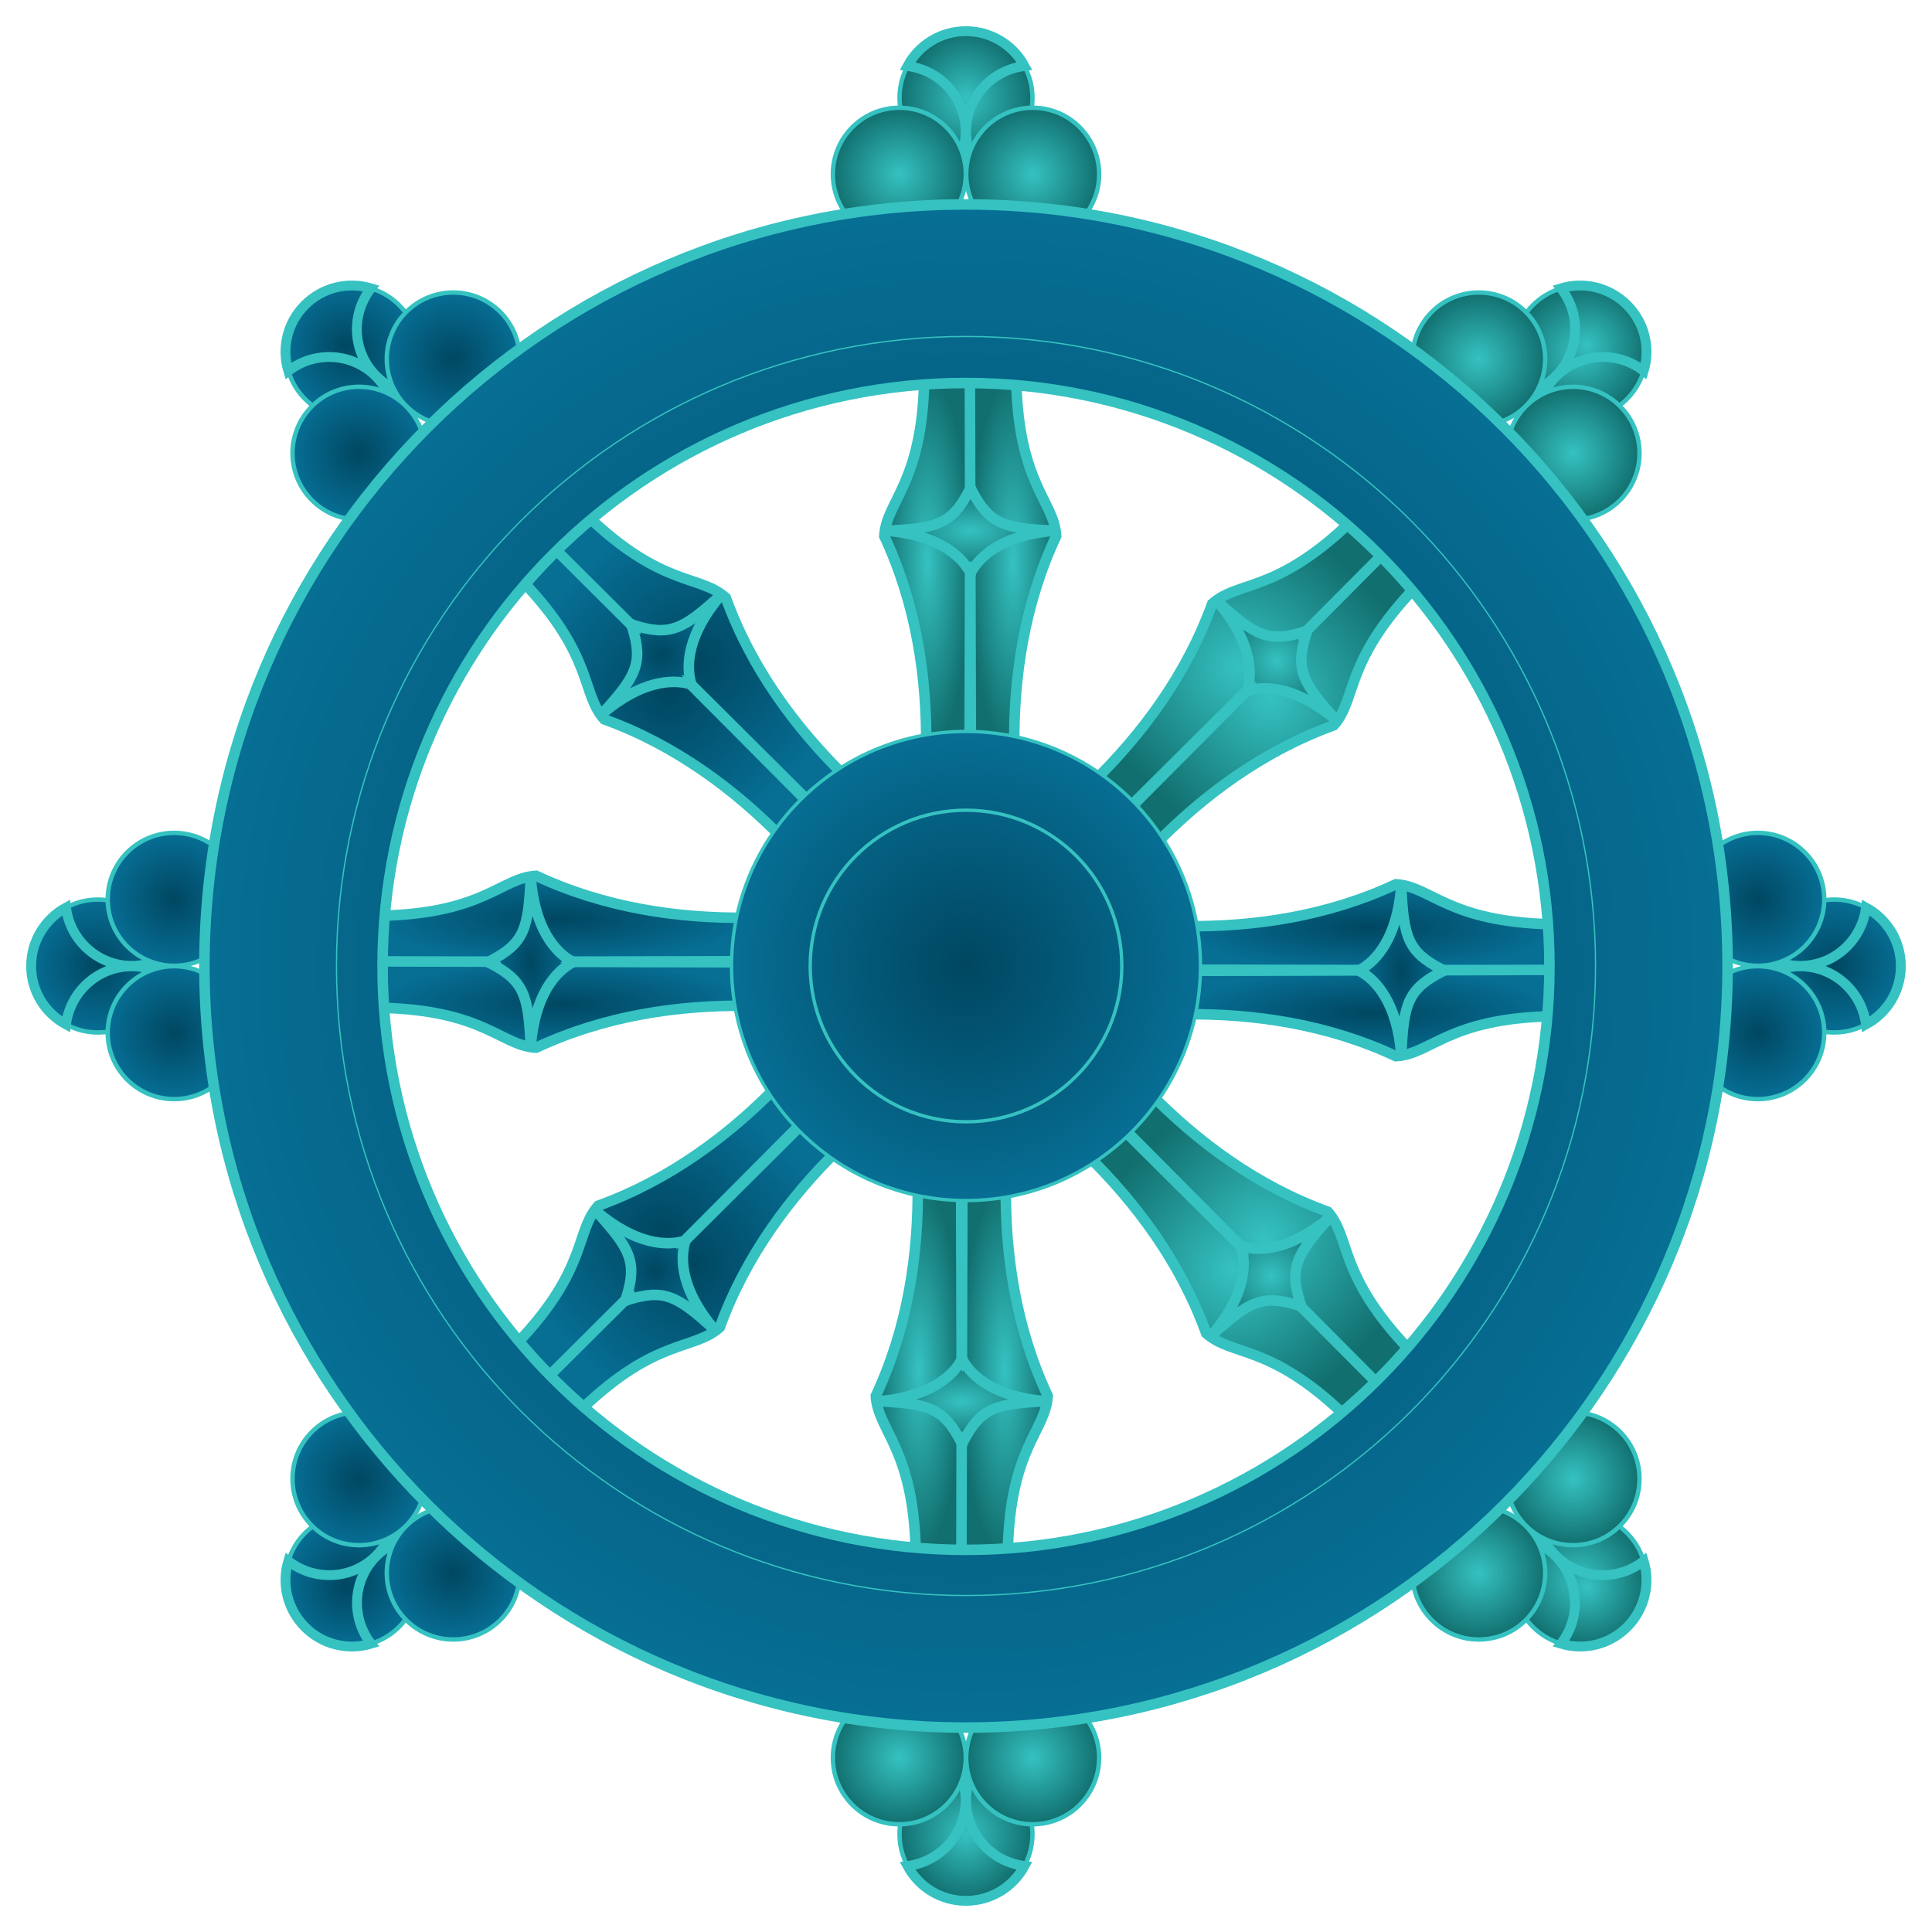 <svg width="62" height="62" viewBox="0 0 62 62" fill="none" xmlns="http://www.w3.org/2000/svg">
<path fill-rule="evenodd" clip-rule="evenodd" d="M17.204 28.106C16.076 28.169 15.542 29.315 12.207 29.387L12.132 30.875L23.953 30.845L23.967 29.451C21.767 29.476 19.406 29.137 17.204 28.106Z" fill="url(#paint0_angular_727_23489)" stroke="#35C2C1" stroke-width="0.338"/>
<path fill-rule="evenodd" clip-rule="evenodd" d="M17.204 33.622C16.076 33.559 15.542 32.413 12.207 32.341L12.132 30.852L23.953 30.883L23.967 32.277C21.767 32.252 19.406 32.59 17.204 33.622Z" fill="url(#paint1_angular_727_23489)" stroke="#35C2C1" stroke-width="0.338"/>
<path fill-rule="evenodd" clip-rule="evenodd" d="M17.032 28.181C16.955 29.808 16.823 30.277 15.722 30.843C15.663 30.86 15.663 30.868 15.678 30.875C15.663 30.881 15.663 30.889 15.722 30.906C16.823 31.472 16.955 31.941 17.032 33.568C17.164 31.924 17.831 31.191 18.334 30.906C18.392 30.889 18.392 30.881 18.378 30.875C18.392 30.868 18.392 30.86 18.334 30.843C17.831 30.558 17.164 29.825 17.032 28.181Z" fill="url(#paint2_angular_727_23489)" stroke="#35C2C1" stroke-width="0.338"/>
<path fill-rule="evenodd" clip-rule="evenodd" d="M44.796 28.378C45.924 28.441 46.458 29.587 49.793 29.659L49.868 31.147L38.047 31.117L38.033 29.723C40.234 29.748 42.594 29.409 44.796 28.378Z" fill="url(#paint3_angular_727_23489)" stroke="#35C2C1" stroke-width="0.338"/>
<path fill-rule="evenodd" clip-rule="evenodd" d="M44.796 33.894C45.924 33.831 46.458 32.685 49.793 32.613L49.868 31.125L38.047 31.155L38.033 32.549C40.234 32.524 42.594 32.862 44.796 33.894Z" fill="url(#paint4_angular_727_23489)" stroke="#35C2C1" stroke-width="0.338"/>
<path fill-rule="evenodd" clip-rule="evenodd" d="M44.968 28.454C44.836 30.098 44.169 30.828 43.666 31.113C43.615 31.127 43.61 31.138 43.619 31.144L43.622 31.147C43.61 31.154 43.611 31.163 43.666 31.179C44.169 31.464 44.836 32.194 44.968 33.838C45.045 32.211 45.177 31.745 46.278 31.179C46.333 31.163 46.334 31.154 46.322 31.147C46.322 31.147 46.323 31.145 46.322 31.144C46.334 31.138 46.333 31.128 46.278 31.113C45.177 30.547 45.045 30.081 44.968 28.454Z" fill="url(#paint5_angular_727_23489)" stroke="#35C2C1" stroke-width="0.338"/>
<path fill-rule="evenodd" clip-rule="evenodd" d="M28.106 44.795C28.169 45.923 29.315 46.458 29.387 49.792L30.875 49.868L30.845 38.047L29.451 38.033C29.476 40.233 29.137 42.594 28.106 44.795Z" fill="url(#paint6_angular_727_23489)" stroke="#35C2C1" stroke-width="0.338"/>
<path fill-rule="evenodd" clip-rule="evenodd" d="M33.622 44.795C33.559 45.923 32.413 46.458 32.341 49.792L30.853 49.868L30.884 38.047L32.278 38.033C32.252 40.233 32.591 42.594 33.622 44.795Z" fill="url(#paint7_angular_727_23489)" stroke="#35C2C1" stroke-width="0.338"/>
<path fill-rule="evenodd" clip-rule="evenodd" d="M30.862 43.616C30.857 43.622 30.851 43.637 30.843 43.666C30.558 44.169 29.825 44.836 28.181 44.968C29.808 45.045 30.277 45.177 30.843 46.279C30.86 46.337 30.868 46.337 30.875 46.323C30.881 46.337 30.889 46.337 30.906 46.279C31.472 45.177 31.941 45.045 33.568 44.968C31.924 44.836 31.191 44.169 30.906 43.666C30.889 43.608 30.881 43.608 30.875 43.623C30.871 43.615 30.867 43.611 30.862 43.616Z" fill="url(#paint8_angular_727_23489)" stroke="#35C2C1" stroke-width="0.338"/>
<path fill-rule="evenodd" clip-rule="evenodd" d="M28.378 17.204C28.441 16.076 29.587 15.542 29.659 12.207L31.147 12.132L31.116 23.952L29.722 23.966C29.748 21.766 29.409 19.405 28.378 17.204Z" fill="url(#paint9_angular_727_23489)" stroke="#35C2C1" stroke-width="0.338"/>
<path fill-rule="evenodd" clip-rule="evenodd" d="M33.894 17.204C33.831 16.076 32.685 15.542 32.613 12.207L31.125 12.132L31.155 23.952L32.549 23.966C32.524 21.766 32.862 19.405 33.894 17.204Z" fill="url(#paint10_angular_727_23489)" stroke="#35C2C1" stroke-width="0.338"/>
<path fill-rule="evenodd" clip-rule="evenodd" d="M31.113 15.722C30.547 16.823 30.081 16.955 28.454 17.032C30.098 17.164 30.828 17.831 31.113 18.334C31.129 18.392 31.141 18.392 31.147 18.378C31.154 18.392 31.162 18.392 31.179 18.334C31.464 17.831 32.194 17.164 33.838 17.032C32.211 16.955 31.745 16.823 31.179 15.722C31.162 15.663 31.154 15.663 31.147 15.678C31.126 15.653 31.122 15.71 31.113 15.722Z" fill="url(#paint11_angular_727_23489)" stroke="#35C2C1" stroke-width="0.338"/>
<path fill-rule="evenodd" clip-rule="evenodd" d="M19.198 38.693C18.446 39.536 18.878 40.724 16.571 43.132L17.57 44.238L25.907 35.858L24.931 34.862C23.393 36.436 21.484 37.866 19.198 38.693Z" fill="url(#paint12_angular_727_23489)" stroke="#35C2C1" stroke-width="0.338"/>
<path fill-rule="evenodd" clip-rule="evenodd" d="M23.099 42.594C22.257 43.347 21.069 42.914 18.66 45.222L17.554 44.222L25.934 35.886L26.93 36.861C25.356 38.399 23.926 40.308 23.099 42.594Z" fill="url(#paint13_angular_727_23489)" stroke="#35C2C1" stroke-width="0.338"/>
<path fill-rule="evenodd" clip-rule="evenodd" d="M19.13 38.868C20.227 40.074 20.465 40.498 20.087 41.678C20.057 41.731 20.063 41.737 20.077 41.731C20.071 41.746 20.078 41.752 20.131 41.722C21.31 41.343 21.732 41.582 22.937 42.678C21.868 41.422 21.824 40.432 21.978 39.875C22.005 39.826 22 39.818 21.987 39.822C21.993 39.807 21.987 39.801 21.934 39.831C21.377 39.984 20.386 39.937 19.13 38.868Z" fill="url(#paint14_angular_727_23489)" stroke="#35C2C1" stroke-width="0.338"/>
<path fill-rule="evenodd" clip-rule="evenodd" d="M38.901 19.376C39.743 18.623 40.931 19.055 43.34 16.748L44.446 17.747L36.066 26.084L35.07 25.108C36.644 23.57 38.074 21.662 38.901 19.376Z" fill="url(#paint15_angular_727_23489)" stroke="#35C2C1" stroke-width="0.338"/>
<path fill-rule="evenodd" clip-rule="evenodd" d="M42.801 23.276C43.554 22.434 43.122 21.246 45.429 18.837L44.43 17.731L36.093 26.112L37.069 27.107C38.607 25.534 40.516 24.104 42.801 23.276Z" fill="url(#paint16_angular_727_23489)" stroke="#35C2C1" stroke-width="0.338"/>
<path fill-rule="evenodd" clip-rule="evenodd" d="M39.075 19.306C40.144 20.562 40.191 21.553 40.038 22.11C40.008 22.163 40.014 22.169 40.029 22.163C40.023 22.178 40.029 22.183 40.082 22.154C40.639 22 41.63 22.047 42.885 23.116C41.789 21.911 41.55 21.486 41.929 20.306C41.959 20.253 41.953 20.247 41.938 20.253C41.942 20.241 41.934 20.235 41.885 20.263C40.706 20.641 40.281 20.402 39.075 19.306Z" fill="url(#paint17_angular_727_23489)" stroke="#35C2C1" stroke-width="0.338"/>
<path fill-rule="evenodd" clip-rule="evenodd" d="M38.709 42.786C39.551 43.539 40.739 43.107 43.148 45.414L44.254 44.415L35.873 36.078L34.878 37.054C36.451 38.592 37.882 40.5 38.709 42.786Z" fill="url(#paint18_angular_727_23489)" stroke="#35C2C1" stroke-width="0.338"/>
<path fill-rule="evenodd" clip-rule="evenodd" d="M42.609 38.885C43.362 39.728 42.929 40.916 45.237 43.325L44.237 44.431L35.901 36.05L36.877 35.055C38.414 36.628 40.323 38.059 42.609 38.885Z" fill="url(#paint19_angular_727_23489)" stroke="#35C2C1" stroke-width="0.338"/>
<path fill-rule="evenodd" clip-rule="evenodd" d="M42.694 39.047C41.438 40.116 40.447 40.16 39.89 40.007C39.841 39.979 39.834 39.985 39.837 39.997C39.822 39.991 39.814 40.001 39.843 40.053C39.997 40.611 39.953 41.598 38.884 42.854C40.089 41.758 40.511 41.522 41.691 41.901C41.743 41.93 41.753 41.922 41.747 41.907C41.759 41.91 41.765 41.903 41.737 41.854C41.359 40.674 41.598 40.252 42.694 39.047Z" fill="url(#paint20_angular_727_23489)" stroke="#35C2C1" stroke-width="0.338"/>
<path fill-rule="evenodd" clip-rule="evenodd" d="M19.391 23.084C18.638 22.242 19.07 21.054 16.763 18.645L17.762 17.539L26.099 25.919L25.123 26.915C23.585 25.341 21.677 23.911 19.391 23.084Z" fill="url(#paint21_angular_727_23489)" stroke="#35C2C1" stroke-width="0.338"/>
<path fill-rule="evenodd" clip-rule="evenodd" d="M23.292 19.183C22.449 18.43 21.261 18.863 18.852 16.556L17.747 17.555L26.127 25.892L27.122 24.916C25.549 23.378 24.119 21.469 23.292 19.183Z" fill="url(#paint22_angular_727_23489)" stroke="#35C2C1" stroke-width="0.338"/>
<path fill-rule="evenodd" clip-rule="evenodd" d="M23.132 19.099C21.926 20.195 21.501 20.434 20.322 20.056C20.269 20.026 20.263 20.032 20.269 20.046C20.254 20.04 20.248 20.047 20.278 20.099C20.657 21.279 20.418 21.704 19.322 22.909C20.577 21.84 21.568 21.793 22.125 21.947C22.178 21.976 22.184 21.971 22.178 21.956C22.193 21.962 22.199 21.956 22.169 21.903C22.016 21.346 22.062 20.355 23.132 19.099Z" fill="url(#paint23_angular_727_23489)" stroke="#35C2C1" stroke-width="0.338"/>
<path fill-rule="evenodd" clip-rule="evenodd" d="M33.132 3.14C33.132 4.318 32.178 5.272 31 5.272C29.822 5.272 28.867 4.318 28.867 3.14C28.867 1.962 29.822 1.007 31 1.007C32.178 1.007 33.132 1.962 33.132 3.14Z" fill="url(#paint24_angular_727_23489)" stroke="#35C2C1" stroke-width="0.141"/>
<path fill-rule="evenodd" clip-rule="evenodd" d="M30.997 1C30.185 1 29.484 1.452 29.124 2.119C30.175 2.251 30.989 3.145 30.989 4.231C30.989 4.599 30.893 4.943 30.729 5.245C30.817 5.256 30.906 5.259 30.997 5.259C31.087 5.259 31.176 5.256 31.264 5.245C31.1 4.943 31.003 4.599 31.003 4.231C31.003 3.143 31.822 2.248 32.876 2.119C32.516 1.452 31.808 1 30.997 1Z" fill="url(#paint25_angular_727_23489)" stroke="#35C2C1" stroke-width="0.316"/>
<path fill-rule="evenodd" clip-rule="evenodd" d="M30.993 5.59C30.993 6.768 30.038 7.722 28.86 7.722C27.683 7.722 26.728 6.768 26.728 5.59C26.728 4.412 27.683 3.458 28.86 3.458C30.038 3.458 30.993 4.412 30.993 5.59Z" fill="url(#paint26_angular_727_23489)" stroke="#35C2C1" stroke-width="0.141"/>
<path fill-rule="evenodd" clip-rule="evenodd" d="M35.272 5.59C35.272 6.768 34.317 7.722 33.139 7.722C31.962 7.722 31.007 6.768 31.007 5.59C31.007 4.412 31.962 3.458 33.139 3.458C34.317 3.458 35.272 4.412 35.272 5.59Z" fill="url(#paint27_angular_727_23489)" stroke="#35C2C1" stroke-width="0.141"/>
<path fill-rule="evenodd" clip-rule="evenodd" d="M33.132 58.861C33.132 57.683 32.178 56.728 31 56.728C29.822 56.728 28.867 57.683 28.867 58.861C28.867 60.038 29.822 60.993 31 60.993C32.178 60.993 33.132 60.038 33.132 58.861Z" fill="url(#paint28_angular_727_23489)" stroke="#35C2C1" stroke-width="0.141"/>
<path fill-rule="evenodd" clip-rule="evenodd" d="M30.997 61C30.185 61 29.484 60.548 29.124 59.881C30.175 59.749 30.989 58.855 30.989 57.769C30.989 57.401 30.893 57.057 30.729 56.755C30.817 56.744 30.906 56.741 30.997 56.741C31.087 56.741 31.176 56.744 31.264 56.755C31.1 57.057 31.003 57.401 31.003 57.769C31.003 58.857 31.822 59.752 32.876 59.881C32.516 60.548 31.808 61 30.997 61Z" fill="url(#paint29_angular_727_23489)" stroke="#35C2C1" stroke-width="0.316"/>
<path fill-rule="evenodd" clip-rule="evenodd" d="M30.993 56.41C30.993 55.233 30.038 54.278 28.86 54.278C27.683 54.278 26.728 55.233 26.728 56.41C26.728 57.588 27.683 58.543 28.86 58.543C30.038 58.543 30.993 57.588 30.993 56.41Z" fill="url(#paint30_angular_727_23489)" stroke="#35C2C1" stroke-width="0.141"/>
<path fill-rule="evenodd" clip-rule="evenodd" d="M35.272 56.41C35.272 55.233 34.317 54.278 33.139 54.278C31.962 54.278 31.007 55.233 31.007 56.41C31.007 57.588 31.962 58.543 33.139 58.543C34.317 58.543 35.272 57.588 35.272 56.41Z" fill="url(#paint31_angular_727_23489)" stroke="#35C2C1" stroke-width="0.141"/>
<path fill-rule="evenodd" clip-rule="evenodd" d="M3.14 28.868C4.318 28.868 5.272 29.822 5.272 31C5.272 32.178 4.318 33.133 3.14 33.133C1.962 33.133 1.007 32.178 1.007 31C1.007 29.822 1.962 28.868 3.14 28.868Z" fill="url(#paint32_angular_727_23489)" stroke="#35C2C1" stroke-width="0.141"/>
<path fill-rule="evenodd" clip-rule="evenodd" d="M1 31.003C1 31.815 1.452 32.516 2.119 32.876C2.251 31.825 3.145 31.01 4.231 31.01C4.599 31.01 4.943 31.107 5.245 31.271C5.256 31.183 5.259 31.094 5.259 31.003C5.259 30.913 5.256 30.823 5.245 30.736C4.943 30.9 4.599 30.996 4.231 30.996C3.143 30.996 2.248 30.178 2.119 29.123C1.452 29.484 1 30.192 1 31.003Z" fill="url(#paint33_angular_727_23489)" stroke="#35C2C1" stroke-width="0.316"/>
<path fill-rule="evenodd" clip-rule="evenodd" d="M5.59 31.007C6.767 31.007 7.722 31.962 7.722 33.14C7.722 34.318 6.767 35.272 5.59 35.272C4.412 35.272 3.457 34.318 3.457 33.14C3.457 31.962 4.412 31.007 5.59 31.007Z" fill="url(#paint34_angular_727_23489)" stroke="#35C2C1" stroke-width="0.141"/>
<path fill-rule="evenodd" clip-rule="evenodd" d="M5.59 26.728C6.767 26.728 7.722 27.683 7.722 28.86C7.722 30.038 6.767 30.993 5.59 30.993C4.412 30.993 3.457 30.038 3.457 28.86C3.457 27.683 4.412 26.728 5.59 26.728Z" fill="url(#paint35_angular_727_23489)" stroke="#35C2C1" stroke-width="0.141"/>
<path fill-rule="evenodd" clip-rule="evenodd" d="M58.86 28.868C57.682 28.868 56.728 29.822 56.728 31C56.728 32.178 57.682 33.133 58.86 33.133C60.038 33.133 60.993 32.178 60.993 31C60.993 29.822 60.038 28.868 58.86 28.868Z" fill="url(#paint36_angular_727_23489)" stroke="#35C2C1" stroke-width="0.141"/>
<path fill-rule="evenodd" clip-rule="evenodd" d="M61 31.003C61 31.815 60.548 32.516 59.881 32.876C59.749 31.825 58.855 31.01 57.769 31.01C57.401 31.01 57.057 31.107 56.755 31.271C56.744 31.183 56.741 31.094 56.741 31.003C56.741 30.913 56.744 30.823 56.755 30.736C57.057 30.9 57.401 30.996 57.769 30.996C58.857 30.996 59.752 30.178 59.881 29.123C60.548 29.484 61 30.192 61 31.003Z" fill="url(#paint37_angular_727_23489)" stroke="#35C2C1" stroke-width="0.316"/>
<path fill-rule="evenodd" clip-rule="evenodd" d="M56.41 31.007C55.232 31.007 54.278 31.962 54.278 33.14C54.278 34.318 55.232 35.272 56.41 35.272C57.588 35.272 58.542 34.318 58.542 33.14C58.542 31.962 57.588 31.007 56.41 31.007Z" fill="url(#paint38_angular_727_23489)" stroke="#35C2C1" stroke-width="0.141"/>
<path fill-rule="evenodd" clip-rule="evenodd" d="M56.41 26.728C55.232 26.728 54.278 27.683 54.278 28.86C54.278 30.038 55.232 30.993 56.41 30.993C57.588 30.993 58.542 30.038 58.542 28.86C58.542 27.683 57.588 26.728 56.41 26.728Z" fill="url(#paint39_angular_727_23489)" stroke="#35C2C1" stroke-width="0.141"/>
<path fill-rule="evenodd" clip-rule="evenodd" d="M12.808 9.792C13.64 10.625 13.64 11.975 12.808 12.808C11.975 13.641 10.625 13.641 9.792 12.808C8.959 11.975 8.959 10.625 9.792 9.792C10.625 8.959 11.975 8.959 12.808 9.792Z" fill="url(#paint40_angular_727_23489)" stroke="#35C2C1" stroke-width="0.141"/>
<path fill-rule="evenodd" clip-rule="evenodd" d="M9.784 9.789C9.21 10.363 9.034 11.178 9.252 11.905C10.088 11.255 11.296 11.311 12.064 12.079C12.324 12.339 12.499 12.65 12.597 12.98C12.667 12.926 12.732 12.865 12.796 12.801C12.86 12.737 12.921 12.672 12.975 12.602C12.645 12.504 12.334 12.329 12.074 12.069C11.304 11.299 11.251 10.088 11.905 9.252C11.178 9.034 10.358 9.215 9.784 9.789Z" fill="url(#paint41_angular_727_23489)" stroke="#35C2C1" stroke-width="0.316"/>
<path fill-rule="evenodd" clip-rule="evenodd" d="M13.027 13.037C13.86 13.87 13.86 15.22 13.027 16.053C12.194 16.886 10.844 16.886 10.011 16.053C9.179 15.22 9.179 13.87 10.011 13.037C10.844 12.204 12.194 12.204 13.027 13.037Z" fill="url(#paint42_angular_727_23489)" stroke="#35C2C1" stroke-width="0.141"/>
<path fill-rule="evenodd" clip-rule="evenodd" d="M16.053 10.011C16.886 10.844 16.886 12.194 16.053 13.027C15.22 13.86 13.87 13.86 13.037 13.027C12.204 12.194 12.204 10.844 13.037 10.011C13.87 9.179 15.22 9.179 16.053 10.011Z" fill="url(#paint43_angular_727_23489)" stroke="#35C2C1" stroke-width="0.141"/>
<path fill-rule="evenodd" clip-rule="evenodd" d="M52.208 49.193C51.375 48.36 50.025 48.36 49.192 49.193C48.359 50.025 48.359 51.375 49.192 52.208C50.025 53.041 51.375 53.041 52.208 52.208C53.041 51.376 53.041 50.025 52.208 49.193Z" fill="url(#paint44_angular_727_23489)" stroke="#35C2C1" stroke-width="0.141"/>
<path fill-rule="evenodd" clip-rule="evenodd" d="M52.211 52.216C51.637 52.79 50.822 52.966 50.095 52.749C50.745 51.912 50.689 50.704 49.921 49.936C49.661 49.676 49.35 49.501 49.02 49.403C49.074 49.333 49.135 49.268 49.199 49.204C49.263 49.14 49.328 49.079 49.398 49.025C49.496 49.355 49.671 49.666 49.931 49.926C50.701 50.696 51.912 50.749 52.748 50.095C52.966 50.822 52.785 51.642 52.211 52.216Z" fill="url(#paint45_angular_727_23489)" stroke="#35C2C1" stroke-width="0.316"/>
<path fill-rule="evenodd" clip-rule="evenodd" d="M48.963 48.973C48.13 48.14 46.78 48.14 45.947 48.973C45.114 49.806 45.114 51.156 45.947 51.989C46.78 52.821 48.13 52.821 48.963 51.989C49.795 51.156 49.795 49.806 48.963 48.973Z" fill="url(#paint46_angular_727_23489)" stroke="#35C2C1" stroke-width="0.141"/>
<path fill-rule="evenodd" clip-rule="evenodd" d="M51.989 45.947C51.156 45.114 49.806 45.114 48.973 45.947C48.14 46.78 48.14 48.13 48.973 48.963C49.806 49.795 51.156 49.795 51.989 48.963C52.821 48.13 52.821 46.78 51.989 45.947Z" fill="url(#paint47_angular_727_23489)" stroke="#35C2C1" stroke-width="0.141"/>
<path fill-rule="evenodd" clip-rule="evenodd" d="M9.792 49.193C10.625 48.36 11.975 48.36 12.808 49.193C13.64 50.025 13.64 51.375 12.808 52.208C11.975 53.041 10.625 53.041 9.792 52.208C8.959 51.376 8.959 50.025 9.792 49.193Z" fill="url(#paint48_angular_727_23489)" stroke="#35C2C1" stroke-width="0.141"/>
<path fill-rule="evenodd" clip-rule="evenodd" d="M9.789 52.216C10.363 52.79 11.178 52.966 11.905 52.749C11.255 51.912 11.311 50.704 12.079 49.936C12.339 49.676 12.65 49.501 12.98 49.403C12.926 49.333 12.865 49.268 12.801 49.204C12.737 49.14 12.672 49.079 12.602 49.025C12.504 49.355 12.329 49.666 12.069 49.926C11.299 50.696 10.088 50.749 9.252 50.095C9.034 50.822 9.215 51.642 9.789 52.216Z" fill="url(#paint49_angular_727_23489)" stroke="#35C2C1" stroke-width="0.316"/>
<path fill-rule="evenodd" clip-rule="evenodd" d="M13.037 48.973C13.87 48.14 15.22 48.14 16.053 48.973C16.886 49.806 16.886 51.156 16.053 51.989C15.22 52.821 13.87 52.821 13.037 51.989C12.204 51.156 12.204 49.806 13.037 48.973Z" fill="url(#paint50_angular_727_23489)" stroke="#35C2C1" stroke-width="0.141"/>
<path fill-rule="evenodd" clip-rule="evenodd" d="M10.012 45.947C10.844 45.114 12.194 45.114 13.027 45.947C13.86 46.78 13.86 48.13 13.027 48.963C12.195 49.795 10.844 49.795 10.012 48.963C9.179 48.13 9.179 46.78 10.012 45.947Z" fill="url(#paint51_angular_727_23489)" stroke="#35C2C1" stroke-width="0.141"/>
<path fill-rule="evenodd" clip-rule="evenodd" d="M49.192 9.792C48.359 10.625 48.359 11.975 49.192 12.808C50.025 13.641 51.375 13.641 52.208 12.808C53.041 11.975 53.041 10.625 52.208 9.792C51.375 8.959 50.025 8.959 49.192 9.792Z" fill="url(#paint52_angular_727_23489)" stroke="#35C2C1" stroke-width="0.141"/>
<path fill-rule="evenodd" clip-rule="evenodd" d="M52.216 9.789C52.789 10.363 52.966 11.178 52.748 11.905C51.912 11.255 50.704 11.311 49.936 12.079C49.675 12.339 49.501 12.65 49.403 12.98C49.333 12.926 49.268 12.865 49.204 12.801C49.14 12.737 49.079 12.672 49.025 12.602C49.355 12.504 49.666 12.329 49.926 12.069C50.696 11.299 50.749 10.088 50.095 9.252C50.822 9.034 51.642 9.215 52.216 9.789Z" fill="url(#paint53_angular_727_23489)" stroke="#35C2C1" stroke-width="0.316"/>
<path fill-rule="evenodd" clip-rule="evenodd" d="M48.973 13.037C48.14 13.87 48.14 15.22 48.973 16.053C49.806 16.886 51.156 16.886 51.989 16.053C52.821 15.22 52.821 13.87 51.989 13.037C51.156 12.204 49.806 12.204 48.973 13.037Z" fill="url(#paint54_angular_727_23489)" stroke="#35C2C1" stroke-width="0.141"/>
<path fill-rule="evenodd" clip-rule="evenodd" d="M45.947 10.011C45.114 10.844 45.114 12.194 45.947 13.027C46.78 13.86 48.13 13.86 48.963 13.027C49.795 12.194 49.795 10.844 48.963 10.011C48.13 9.179 46.78 9.179 45.947 10.011Z" fill="url(#paint55_angular_727_23489)" stroke="#35C2C1" stroke-width="0.141"/>
<path fill-rule="evenodd" clip-rule="evenodd" d="M30.997 6.56C17.506 6.56 6.56 17.506 6.56 30.997C6.56 44.487 17.506 55.44 30.997 55.44C44.487 55.44 55.44 44.487 55.44 30.997C55.44 17.506 44.487 6.56 30.997 6.56ZM30.997 12.291C41.331 12.291 49.723 20.676 49.723 31.011C49.723 41.345 41.331 49.737 30.997 49.737C20.662 49.737 12.277 41.345 12.277 31.011C12.277 20.676 20.662 12.291 30.997 12.291Z" fill="url(#paint56_angular_727_23489)" stroke="#35C2C1" stroke-width="0.338"/>
<path d="M51.202 31C51.202 42.157 42.157 51.202 31 51.202C19.843 51.202 10.798 42.157 10.798 31C10.798 19.843 19.843 10.798 31 10.798C42.157 10.798 51.202 19.843 51.202 31Z" stroke="#35C2C1" stroke-width="0.041"/>
<path fill-rule="evenodd" clip-rule="evenodd" d="M38.524 31C38.526 35.155 35.158 38.525 31.003 38.527C26.848 38.528 23.478 35.161 23.476 31.006V31C23.474 26.845 26.842 23.475 30.997 23.473C35.153 23.471 38.522 26.839 38.524 30.994V31Z" fill="url(#paint57_angular_727_23489)" stroke="#35C2C1" stroke-width="0.108"/>
<path fill-rule="evenodd" clip-rule="evenodd" d="M36 31C36.001 33.76 33.763 35.999 31.002 36C28.241 36.001 26.001 33.764 26 31.004V31C25.999 28.24 28.237 26.001 30.998 26C33.76 25.999 35.999 28.236 36 30.996V31Z" stroke="#35C2C1" stroke-width="0.108"/>
<defs>
<radialGradient id="paint0_angular_727_23489" cx="0" cy="0" r="1" gradientUnits="userSpaceOnUse" gradientTransform="translate(18.049 29.491) rotate(90) scale(1.385 5.917)">
<stop stop-color="#004761"/>
<stop offset="1" stop-color="#076E94"/>
</radialGradient>
<radialGradient id="paint1_angular_727_23489" cx="0" cy="0" r="1" gradientUnits="userSpaceOnUse" gradientTransform="translate(18.049 32.237) rotate(90) scale(1.385 5.917)">
<stop stop-color="#004761"/>
<stop offset="1" stop-color="#076E94"/>
</radialGradient>
<radialGradient id="paint2_angular_727_23489" cx="0" cy="0" r="1" gradientUnits="userSpaceOnUse" gradientTransform="translate(17.028 30.875) rotate(90) scale(2.694 1.358)">
<stop stop-color="#004761"/>
<stop offset="1" stop-color="#076E94"/>
</radialGradient>
<radialGradient id="paint3_angular_727_23489" cx="0" cy="0" r="1" gradientUnits="userSpaceOnUse" gradientTransform="translate(43.951 29.763) rotate(90) scale(1.385 5.917)">
<stop stop-color="#004761"/>
<stop offset="1" stop-color="#076E94"/>
</radialGradient>
<radialGradient id="paint4_angular_727_23489" cx="0" cy="0" r="1" gradientUnits="userSpaceOnUse" gradientTransform="translate(43.951 32.509) rotate(90) scale(1.385 5.917)">
<stop stop-color="#004761"/>
<stop offset="1" stop-color="#076E94"/>
</radialGradient>
<radialGradient id="paint5_angular_727_23489" cx="0" cy="0" r="1" gradientUnits="userSpaceOnUse" gradientTransform="translate(44.972 31.146) rotate(90) scale(2.692 1.356)">
<stop stop-color="#004761"/>
<stop offset="1" stop-color="#076E94"/>
</radialGradient>
<radialGradient id="paint6_angular_727_23489" cx="0" cy="0" r="1" gradientUnits="userSpaceOnUse" gradientTransform="translate(29.491 43.95) rotate(90) scale(5.917 1.385)">
<stop stop-color="#35C2C1"/>
<stop offset="1" stop-color="#126F6F"/>
</radialGradient>
<radialGradient id="paint7_angular_727_23489" cx="0" cy="0" r="1" gradientUnits="userSpaceOnUse" gradientTransform="translate(32.237 43.95) rotate(90) scale(5.917 1.385)">
<stop stop-color="#35C2C1"/>
<stop offset="1" stop-color="#126F6F"/>
</radialGradient>
<radialGradient id="paint8_angular_727_23489" cx="0" cy="0" r="1" gradientUnits="userSpaceOnUse" gradientTransform="translate(30.875 44.972) rotate(90) scale(1.358 2.694)">
<stop stop-color="#35C2C1"/>
<stop offset="1" stop-color="#126F6F"/>
</radialGradient>
<radialGradient id="paint9_angular_727_23489" cx="0" cy="0" r="1" gradientUnits="userSpaceOnUse" gradientTransform="translate(29.762 18.049) rotate(90) scale(5.917 1.385)">
<stop stop-color="#35C2C1"/>
<stop offset="1" stop-color="#126F6F"/>
</radialGradient>
<radialGradient id="paint10_angular_727_23489" cx="0" cy="0" r="1" gradientUnits="userSpaceOnUse" gradientTransform="translate(32.509 18.049) rotate(90) scale(5.917 1.385)">
<stop stop-color="#35C2C1"/>
<stop offset="1" stop-color="#126F6F"/>
</radialGradient>
<radialGradient id="paint11_angular_727_23489" cx="0" cy="0" r="1" gradientUnits="userSpaceOnUse" gradientTransform="translate(31.146 17.028) rotate(90) scale(1.358 2.692)">
<stop stop-color="#35C2C1"/>
<stop offset="1" stop-color="#126F6F"/>
</radialGradient>
<radialGradient id="paint12_angular_727_23489" cx="0" cy="0" r="1" gradientUnits="userSpaceOnUse" gradientTransform="translate(21.239 39.55) rotate(90) scale(4.688 4.668)">
<stop stop-color="#004761"/>
<stop offset="1" stop-color="#076E94"/>
</radialGradient>
<radialGradient id="paint13_angular_727_23489" cx="0" cy="0" r="1" gradientUnits="userSpaceOnUse" gradientTransform="translate(22.242 40.554) rotate(90) scale(4.668 4.688)">
<stop stop-color="#004761"/>
<stop offset="1" stop-color="#076E94"/>
</radialGradient>
<radialGradient id="paint14_angular_727_23489" cx="0" cy="0" r="1" gradientUnits="userSpaceOnUse" gradientTransform="translate(21.034 40.773) rotate(90) scale(1.905 1.904)">
<stop stop-color="#004761"/>
<stop offset="1" stop-color="#076E94"/>
</radialGradient>
<radialGradient id="paint15_angular_727_23489" cx="0" cy="0" r="1" gradientUnits="userSpaceOnUse" gradientTransform="translate(39.758 21.416) rotate(90) scale(4.668 4.688)">
<stop stop-color="#35C2C1"/>
<stop offset="1" stop-color="#126F6F"/>
</radialGradient>
<radialGradient id="paint16_angular_727_23489" cx="0" cy="0" r="1" gradientUnits="userSpaceOnUse" gradientTransform="translate(40.761 22.419) rotate(90) scale(4.688 4.668)">
<stop stop-color="#35C2C1"/>
<stop offset="1" stop-color="#126F6F"/>
</radialGradient>
<radialGradient id="paint17_angular_727_23489" cx="0" cy="0" r="1" gradientUnits="userSpaceOnUse" gradientTransform="translate(40.98 21.211) rotate(90) scale(1.905)">
<stop stop-color="#35C2C1"/>
<stop offset="1" stop-color="#126F6F"/>
</radialGradient>
<radialGradient id="paint18_angular_727_23489" cx="0" cy="0" r="1" gradientUnits="userSpaceOnUse" gradientTransform="translate(39.566 40.746) rotate(90) scale(4.668 4.688)">
<stop stop-color="#35C2C1"/>
<stop offset="1" stop-color="#126F6F"/>
</radialGradient>
<radialGradient id="paint19_angular_727_23489" cx="0" cy="0" r="1" gradientUnits="userSpaceOnUse" gradientTransform="translate(40.569 39.743) rotate(90) scale(4.688 4.668)">
<stop stop-color="#35C2C1"/>
<stop offset="1" stop-color="#126F6F"/>
</radialGradient>
<radialGradient id="paint20_angular_727_23489" cx="0" cy="0" r="1" gradientUnits="userSpaceOnUse" gradientTransform="translate(40.789 40.95) rotate(90) scale(1.904 1.905)">
<stop stop-color="#35C2C1"/>
<stop offset="1" stop-color="#126F6F"/>
</radialGradient>
<radialGradient id="paint21_angular_727_23489" cx="0" cy="0" r="1" gradientUnits="userSpaceOnUse" gradientTransform="translate(21.431 22.227) rotate(90) scale(4.688 4.668)">
<stop stop-color="#004761"/>
<stop offset="1" stop-color="#076E94"/>
</radialGradient>
<radialGradient id="paint22_angular_727_23489" cx="0" cy="0" r="1" gradientUnits="userSpaceOnUse" gradientTransform="translate(22.434 21.224) rotate(90) scale(4.668 4.688)">
<stop stop-color="#004761"/>
<stop offset="1" stop-color="#076E94"/>
</radialGradient>
<radialGradient id="paint23_angular_727_23489" cx="0" cy="0" r="1" gradientUnits="userSpaceOnUse" gradientTransform="translate(21.227 21.004) rotate(90) scale(1.905)">
<stop stop-color="#004761"/>
<stop offset="1" stop-color="#076E94"/>
</radialGradient>
<radialGradient id="paint24_angular_727_23489" cx="0" cy="0" r="1" gradientUnits="userSpaceOnUse" gradientTransform="translate(31 3.14) rotate(90) scale(2.132)">
<stop stop-color="#35C2C1"/>
<stop offset="1" stop-color="#126F6F"/>
</radialGradient>
<radialGradient id="paint25_angular_727_23489" cx="0" cy="0" r="1" gradientUnits="userSpaceOnUse" gradientTransform="translate(31 3.13) rotate(90) scale(2.13 1.876)">
<stop stop-color="#35C2C1"/>
<stop offset="1" stop-color="#126F6F"/>
</radialGradient>
<radialGradient id="paint26_angular_727_23489" cx="0" cy="0" r="1" gradientUnits="userSpaceOnUse" gradientTransform="translate(28.86 5.59) rotate(90) scale(2.132)">
<stop stop-color="#35C2C1"/>
<stop offset="1" stop-color="#126F6F"/>
</radialGradient>
<radialGradient id="paint27_angular_727_23489" cx="0" cy="0" r="1" gradientUnits="userSpaceOnUse" gradientTransform="translate(33.14 5.59) rotate(90) scale(2.132 2.132)">
<stop stop-color="#35C2C1"/>
<stop offset="1" stop-color="#126F6F"/>
</radialGradient>
<radialGradient id="paint28_angular_727_23489" cx="0" cy="0" r="1" gradientUnits="userSpaceOnUse" gradientTransform="translate(31 58.861) rotate(90) scale(2.132)">
<stop stop-color="#35C2C1"/>
<stop offset="1" stop-color="#126F6F"/>
</radialGradient>
<radialGradient id="paint29_angular_727_23489" cx="0" cy="0" r="1" gradientUnits="userSpaceOnUse" gradientTransform="translate(31 58.87) rotate(90) scale(2.13 1.876)">
<stop stop-color="#35C2C1"/>
<stop offset="1" stop-color="#126F6F"/>
</radialGradient>
<radialGradient id="paint30_angular_727_23489" cx="0" cy="0" r="1" gradientUnits="userSpaceOnUse" gradientTransform="translate(28.86 56.41) rotate(90) scale(2.132)">
<stop stop-color="#35C2C1"/>
<stop offset="1" stop-color="#126F6F"/>
</radialGradient>
<radialGradient id="paint31_angular_727_23489" cx="0" cy="0" r="1" gradientUnits="userSpaceOnUse" gradientTransform="translate(33.14 56.41) rotate(90) scale(2.132 2.132)">
<stop stop-color="#35C2C1"/>
<stop offset="1" stop-color="#126F6F"/>
</radialGradient>
<radialGradient id="paint32_angular_727_23489" cx="0" cy="0" r="1" gradientUnits="userSpaceOnUse" gradientTransform="translate(3.14 31) rotate(90) scale(2.132 2.132)">
<stop stop-color="#004761"/>
<stop offset="1" stop-color="#076E94"/>
</radialGradient>
<radialGradient id="paint33_angular_727_23489" cx="0" cy="0" r="1" gradientUnits="userSpaceOnUse" gradientTransform="translate(3.13 31) rotate(90) scale(1.876 2.13)">
<stop stop-color="#004761"/>
<stop offset="1" stop-color="#076E94"/>
</radialGradient>
<radialGradient id="paint34_angular_727_23489" cx="0" cy="0" r="1" gradientUnits="userSpaceOnUse" gradientTransform="translate(5.59 33.14) rotate(90) scale(2.132)">
<stop stop-color="#004761"/>
<stop offset="1" stop-color="#076E94"/>
</radialGradient>
<radialGradient id="paint35_angular_727_23489" cx="0" cy="0" r="1" gradientUnits="userSpaceOnUse" gradientTransform="translate(5.59 28.86) rotate(90) scale(2.132)">
<stop stop-color="#004761"/>
<stop offset="1" stop-color="#076E94"/>
</radialGradient>
<radialGradient id="paint36_angular_727_23489" cx="0" cy="0" r="1" gradientUnits="userSpaceOnUse" gradientTransform="translate(58.86 31) rotate(90) scale(2.132 2.132)">
<stop stop-color="#004761"/>
<stop offset="1" stop-color="#076E94"/>
</radialGradient>
<radialGradient id="paint37_angular_727_23489" cx="0" cy="0" r="1" gradientUnits="userSpaceOnUse" gradientTransform="translate(58.87 31) rotate(90) scale(1.876 2.13)">
<stop stop-color="#004761"/>
<stop offset="1" stop-color="#076E94"/>
</radialGradient>
<radialGradient id="paint38_angular_727_23489" cx="0" cy="0" r="1" gradientUnits="userSpaceOnUse" gradientTransform="translate(56.41 33.14) rotate(90) scale(2.132)">
<stop stop-color="#004761"/>
<stop offset="1" stop-color="#076E94"/>
</radialGradient>
<radialGradient id="paint39_angular_727_23489" cx="0" cy="0" r="1" gradientUnits="userSpaceOnUse" gradientTransform="translate(56.41 28.86) rotate(90) scale(2.132)">
<stop stop-color="#004761"/>
<stop offset="1" stop-color="#076E94"/>
</radialGradient>
<radialGradient id="paint40_angular_727_23489" cx="0" cy="0" r="1" gradientUnits="userSpaceOnUse" gradientTransform="translate(11.3 11.3) rotate(90) scale(2.132 2.132)">
<stop stop-color="#004761"/>
<stop offset="1" stop-color="#076E94"/>
</radialGradient>
<radialGradient id="paint41_angular_727_23489" cx="0" cy="0" r="1" gradientUnits="userSpaceOnUse" gradientTransform="translate(11.068 11.072) rotate(90) scale(1.909 1.907)">
<stop stop-color="#004761"/>
<stop offset="1" stop-color="#076E94"/>
</radialGradient>
<radialGradient id="paint42_angular_727_23489" cx="0" cy="0" r="1" gradientUnits="userSpaceOnUse" gradientTransform="translate(11.519 14.545) rotate(90) scale(2.132)">
<stop stop-color="#004761"/>
<stop offset="1" stop-color="#076E94"/>
</radialGradient>
<radialGradient id="paint43_angular_727_23489" cx="0" cy="0" r="1" gradientUnits="userSpaceOnUse" gradientTransform="translate(14.545 11.519) rotate(90) scale(2.132)">
<stop stop-color="#004761"/>
<stop offset="1" stop-color="#076E94"/>
</radialGradient>
<radialGradient id="paint44_angular_727_23489" cx="0" cy="0" r="1" gradientUnits="userSpaceOnUse" gradientTransform="translate(50.7 50.7) rotate(90) scale(2.132 2.132)">
<stop stop-color="#35C2C1"/>
<stop offset="1" stop-color="#126F6F"/>
</radialGradient>
<radialGradient id="paint45_angular_727_23489" cx="0" cy="0" r="1" gradientUnits="userSpaceOnUse" gradientTransform="translate(50.929 50.932) rotate(90) scale(1.907 1.909)">
<stop stop-color="#35C2C1"/>
<stop offset="1" stop-color="#126F6F"/>
</radialGradient>
<radialGradient id="paint46_angular_727_23489" cx="0" cy="0" r="1" gradientUnits="userSpaceOnUse" gradientTransform="translate(47.455 50.481) rotate(90) scale(2.132)">
<stop stop-color="#35C2C1"/>
<stop offset="1" stop-color="#126F6F"/>
</radialGradient>
<radialGradient id="paint47_angular_727_23489" cx="0" cy="0" r="1" gradientUnits="userSpaceOnUse" gradientTransform="translate(50.481 47.455) rotate(90) scale(2.132)">
<stop stop-color="#35C2C1"/>
<stop offset="1" stop-color="#126F6F"/>
</radialGradient>
<radialGradient id="paint48_angular_727_23489" cx="0" cy="0" r="1" gradientUnits="userSpaceOnUse" gradientTransform="translate(11.3 50.7) rotate(90) scale(2.132 2.132)">
<stop stop-color="#004761"/>
<stop offset="1" stop-color="#076E94"/>
</radialGradient>
<radialGradient id="paint49_angular_727_23489" cx="0" cy="0" r="1" gradientUnits="userSpaceOnUse" gradientTransform="translate(11.072 50.932) rotate(90) scale(1.907 1.909)">
<stop stop-color="#004761"/>
<stop offset="1" stop-color="#076E94"/>
</radialGradient>
<radialGradient id="paint50_angular_727_23489" cx="0" cy="0" r="1" gradientUnits="userSpaceOnUse" gradientTransform="translate(14.545 50.481) rotate(90) scale(2.132)">
<stop stop-color="#004761"/>
<stop offset="1" stop-color="#076E94"/>
</radialGradient>
<radialGradient id="paint51_angular_727_23489" cx="0" cy="0" r="1" gradientUnits="userSpaceOnUse" gradientTransform="translate(11.519 47.455) rotate(90) scale(2.132 2.132)">
<stop stop-color="#004761"/>
<stop offset="1" stop-color="#076E94"/>
</radialGradient>
<radialGradient id="paint52_angular_727_23489" cx="0" cy="0" r="1" gradientUnits="userSpaceOnUse" gradientTransform="translate(50.7 11.3) rotate(90) scale(2.132 2.132)">
<stop stop-color="#35C2C1"/>
<stop offset="1" stop-color="#126F6F"/>
</radialGradient>
<radialGradient id="paint53_angular_727_23489" cx="0" cy="0" r="1" gradientUnits="userSpaceOnUse" gradientTransform="translate(50.931 11.072) rotate(90) scale(1.909 1.907)">
<stop stop-color="#35C2C1"/>
<stop offset="1" stop-color="#126F6F"/>
</radialGradient>
<radialGradient id="paint54_angular_727_23489" cx="0" cy="0" r="1" gradientUnits="userSpaceOnUse" gradientTransform="translate(50.481 14.545) rotate(90) scale(2.132 2.132)">
<stop stop-color="#35C2C1"/>
<stop offset="1" stop-color="#126F6F"/>
</radialGradient>
<radialGradient id="paint55_angular_727_23489" cx="0" cy="0" r="1" gradientUnits="userSpaceOnUse" gradientTransform="translate(47.455 11.519) rotate(90) scale(2.132 2.132)">
<stop stop-color="#35C2C1"/>
<stop offset="1" stop-color="#126F6F"/>
</radialGradient>
<radialGradient id="paint56_angular_727_23489" cx="0" cy="0" r="1" gradientUnits="userSpaceOnUse" gradientTransform="translate(31 31) rotate(90) scale(24.44)">
<stop stop-color="#004761"/>
<stop offset="1" stop-color="#076E94"/>
</radialGradient>
<radialGradient id="paint57_angular_727_23489" cx="0" cy="0" r="1" gradientUnits="userSpaceOnUse" gradientTransform="translate(31 31) rotate(90) scale(7.527 7.524)">
<stop stop-color="#004761"/>
<stop offset="1" stop-color="#076E94"/>
</radialGradient>
</defs>
</svg>

